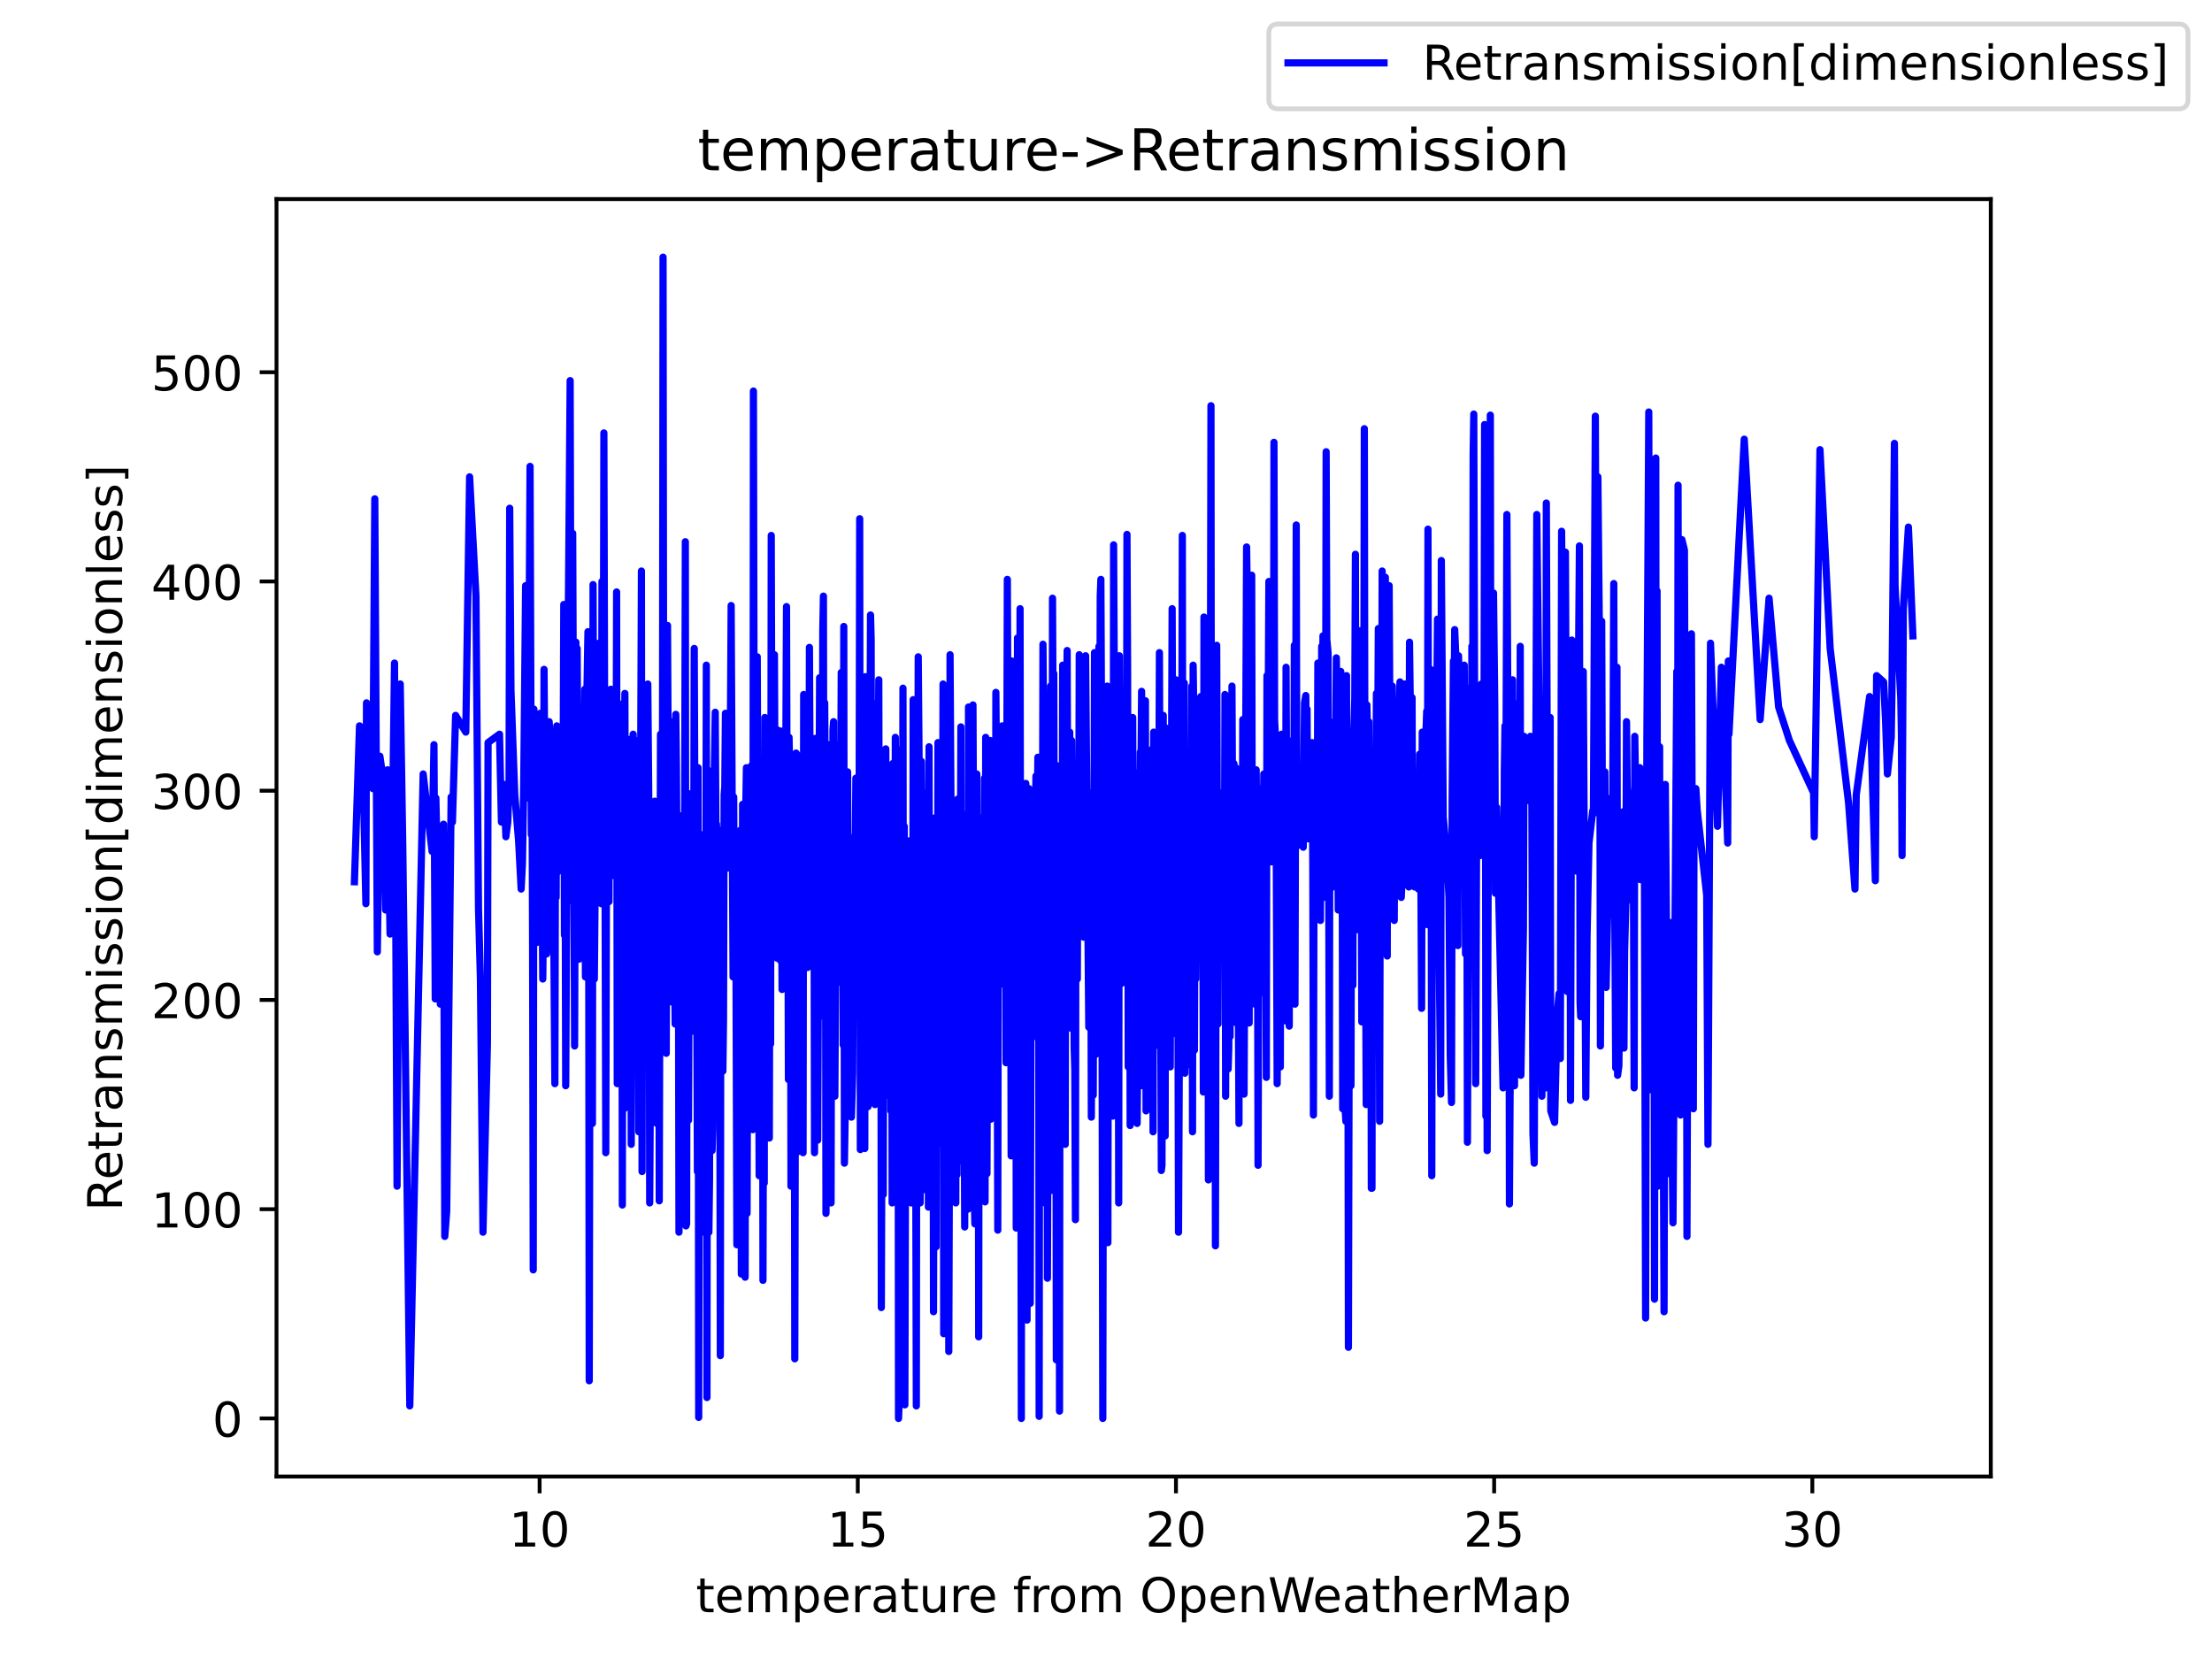 <?xml version="1.0" encoding="utf-8" standalone="no"?>
<!DOCTYPE svg PUBLIC "-//W3C//DTD SVG 1.1//EN"
  "http://www.w3.org/Graphics/SVG/1.1/DTD/svg11.dtd">
<!-- Created with matplotlib (https://matplotlib.org/) -->
<svg height="345.6pt" version="1.1" viewBox="0 0 460.8 345.6" width="460.8pt" xmlns="http://www.w3.org/2000/svg" xmlns:xlink="http://www.w3.org/1999/xlink">
 <defs>
  <style type="text/css">*{stroke-linecap:butt;stroke-linejoin:round;}</style>
 </defs>
 <g id="figure_1">
  <g id="patch_1">
   <path d="M 0 345.6 
L 460.8 345.6 
L 460.8 0 
L 0 0 
z
" style="fill:#ffffff;"/>
  </g>
  <g id="axes_1">
   <g id="patch_2">
    <path d="M 57.6 307.584 
L 414.72 307.584 
L 414.72 41.472 
L 57.6 41.472 
z
" style="fill:#ffffff;"/>
   </g>
   <g id="matplotlib.axis_1">
    <g id="xtick_1">
     <g id="line2d_1">
      <defs>
       <path d="M 0 0 
L 0 3.5 
" id="m1b253660ea" style="stroke:#000000;stroke-width:0.8;"/>
      </defs>
      <g>
       <use style="stroke:#000000;stroke-width:0.8;" x="112.409" xlink:href="#m1b253660ea" y="307.584"/>
      </g>
     </g>
     <g id="text_1">
      <!-- 10 -->
      <g transform="translate(106.047 322.182)scale(0.1 -0.1)">
       <defs>
        <path d="M 12.406 8.297 
L 28.516 8.297 
L 28.516 63.922 
L 10.984 60.406 
L 10.984 69.391 
L 28.422 72.906 
L 38.281 72.906 
L 38.281 8.297 
L 54.391 8.297 
L 54.391 0 
L 12.406 0 
z
" id="DejaVuSans-49"/>
        <path d="M 31.781 66.406 
Q 24.172 66.406 20.328 58.906 
Q 16.5 51.422 16.5 36.375 
Q 16.5 21.391 20.328 13.891 
Q 24.172 6.391 31.781 6.391 
Q 39.453 6.391 43.281 13.891 
Q 47.125 21.391 47.125 36.375 
Q 47.125 51.422 43.281 58.906 
Q 39.453 66.406 31.781 66.406 
z
M 31.781 74.219 
Q 44.047 74.219 50.516 64.516 
Q 56.984 54.828 56.984 36.375 
Q 56.984 17.969 50.516 8.266 
Q 44.047 -1.422 31.781 -1.422 
Q 19.531 -1.422 13.062 8.266 
Q 6.594 17.969 6.594 36.375 
Q 6.594 54.828 13.062 64.516 
Q 19.531 74.219 31.781 74.219 
z
" id="DejaVuSans-48"/>
       </defs>
       <use xlink:href="#DejaVuSans-49"/>
       <use x="63.623" xlink:href="#DejaVuSans-48"/>
      </g>
     </g>
    </g>
    <g id="xtick_2">
     <g id="line2d_2">
      <g>
       <use style="stroke:#000000;stroke-width:0.8;" x="178.693" xlink:href="#m1b253660ea" y="307.584"/>
      </g>
     </g>
     <g id="text_2">
      <!-- 15 -->
      <g transform="translate(172.33 322.182)scale(0.1 -0.1)">
       <defs>
        <path d="M 10.797 72.906 
L 49.516 72.906 
L 49.516 64.594 
L 19.828 64.594 
L 19.828 46.734 
Q 21.969 47.469 24.109 47.828 
Q 26.266 48.188 28.422 48.188 
Q 40.625 48.188 47.75 41.5 
Q 54.891 34.812 54.891 23.391 
Q 54.891 11.625 47.562 5.094 
Q 40.234 -1.422 26.906 -1.422 
Q 22.312 -1.422 17.547 -0.641 
Q 12.797 0.141 7.719 1.703 
L 7.719 11.625 
Q 12.109 9.234 16.797 8.062 
Q 21.484 6.891 26.703 6.891 
Q 35.156 6.891 40.078 11.328 
Q 45.016 15.766 45.016 23.391 
Q 45.016 31 40.078 35.438 
Q 35.156 39.891 26.703 39.891 
Q 22.75 39.891 18.812 39.016 
Q 14.891 38.141 10.797 36.281 
z
" id="DejaVuSans-53"/>
       </defs>
       <use xlink:href="#DejaVuSans-49"/>
       <use x="63.623" xlink:href="#DejaVuSans-53"/>
      </g>
     </g>
    </g>
    <g id="xtick_3">
     <g id="line2d_3">
      <g>
       <use style="stroke:#000000;stroke-width:0.8;" x="244.976" xlink:href="#m1b253660ea" y="307.584"/>
      </g>
     </g>
     <g id="text_3">
      <!-- 20 -->
      <g transform="translate(238.613 322.182)scale(0.1 -0.1)">
       <defs>
        <path d="M 19.188 8.297 
L 53.609 8.297 
L 53.609 0 
L 7.328 0 
L 7.328 8.297 
Q 12.938 14.109 22.625 23.891 
Q 32.328 33.688 34.812 36.531 
Q 39.547 41.844 41.422 45.531 
Q 43.312 49.219 43.312 52.781 
Q 43.312 58.594 39.234 62.25 
Q 35.156 65.922 28.609 65.922 
Q 23.969 65.922 18.812 64.312 
Q 13.672 62.703 7.812 59.422 
L 7.812 69.391 
Q 13.766 71.781 18.938 73 
Q 24.125 74.219 28.422 74.219 
Q 39.75 74.219 46.484 68.547 
Q 53.219 62.891 53.219 53.422 
Q 53.219 48.922 51.531 44.891 
Q 49.859 40.875 45.406 35.406 
Q 44.188 33.984 37.641 27.219 
Q 31.109 20.453 19.188 8.297 
z
" id="DejaVuSans-50"/>
       </defs>
       <use xlink:href="#DejaVuSans-50"/>
       <use x="63.623" xlink:href="#DejaVuSans-48"/>
      </g>
     </g>
    </g>
    <g id="xtick_4">
     <g id="line2d_4">
      <g>
       <use style="stroke:#000000;stroke-width:0.8;" x="311.259" xlink:href="#m1b253660ea" y="307.584"/>
      </g>
     </g>
     <g id="text_4">
      <!-- 25 -->
      <g transform="translate(304.896 322.182)scale(0.1 -0.1)">
       <use xlink:href="#DejaVuSans-50"/>
       <use x="63.623" xlink:href="#DejaVuSans-53"/>
      </g>
     </g>
    </g>
    <g id="xtick_5">
     <g id="line2d_5">
      <g>
       <use style="stroke:#000000;stroke-width:0.8;" x="377.542" xlink:href="#m1b253660ea" y="307.584"/>
      </g>
     </g>
     <g id="text_5">
      <!-- 30 -->
      <g transform="translate(371.179 322.182)scale(0.1 -0.1)">
       <defs>
        <path d="M 40.578 39.312 
Q 47.656 37.797 51.625 33 
Q 55.609 28.219 55.609 21.188 
Q 55.609 10.406 48.188 4.484 
Q 40.766 -1.422 27.094 -1.422 
Q 22.516 -1.422 17.656 -0.516 
Q 12.797 0.391 7.625 2.203 
L 7.625 11.719 
Q 11.719 9.328 16.594 8.109 
Q 21.484 6.891 26.812 6.891 
Q 36.078 6.891 40.938 10.547 
Q 45.797 14.203 45.797 21.188 
Q 45.797 27.641 41.281 31.266 
Q 36.766 34.906 28.719 34.906 
L 20.219 34.906 
L 20.219 43.016 
L 29.109 43.016 
Q 36.375 43.016 40.234 45.922 
Q 44.094 48.828 44.094 54.297 
Q 44.094 59.906 40.109 62.906 
Q 36.141 65.922 28.719 65.922 
Q 24.656 65.922 20.016 65.031 
Q 15.375 64.156 9.812 62.312 
L 9.812 71.094 
Q 15.438 72.656 20.344 73.438 
Q 25.25 74.219 29.594 74.219 
Q 40.828 74.219 47.359 69.109 
Q 53.906 64.016 53.906 55.328 
Q 53.906 49.266 50.438 45.094 
Q 46.969 40.922 40.578 39.312 
z
" id="DejaVuSans-51"/>
       </defs>
       <use xlink:href="#DejaVuSans-51"/>
       <use x="63.623" xlink:href="#DejaVuSans-48"/>
      </g>
     </g>
    </g>
    <g id="text_6">
     <!-- temperature from OpenWeatherMap -->
     <g transform="translate(144.964 335.861)scale(0.1 -0.1)">
      <defs>
       <path d="M 18.312 70.219 
L 18.312 54.688 
L 36.812 54.688 
L 36.812 47.703 
L 18.312 47.703 
L 18.312 18.016 
Q 18.312 11.328 20.141 9.422 
Q 21.969 7.516 27.594 7.516 
L 36.812 7.516 
L 36.812 0 
L 27.594 0 
Q 17.188 0 13.234 3.875 
Q 9.281 7.766 9.281 18.016 
L 9.281 47.703 
L 2.688 47.703 
L 2.688 54.688 
L 9.281 54.688 
L 9.281 70.219 
z
" id="DejaVuSans-116"/>
       <path d="M 56.203 29.594 
L 56.203 25.203 
L 14.891 25.203 
Q 15.484 15.922 20.484 11.062 
Q 25.484 6.203 34.422 6.203 
Q 39.594 6.203 44.453 7.469 
Q 49.312 8.734 54.109 11.281 
L 54.109 2.781 
Q 49.266 0.734 44.188 -0.344 
Q 39.109 -1.422 33.891 -1.422 
Q 20.797 -1.422 13.156 6.188 
Q 5.516 13.812 5.516 26.812 
Q 5.516 40.234 12.766 48.109 
Q 20.016 56 32.328 56 
Q 43.359 56 49.781 48.891 
Q 56.203 41.797 56.203 29.594 
z
M 47.219 32.234 
Q 47.125 39.594 43.094 43.984 
Q 39.062 48.391 32.422 48.391 
Q 24.906 48.391 20.391 44.141 
Q 15.875 39.891 15.188 32.172 
z
" id="DejaVuSans-101"/>
       <path d="M 52 44.188 
Q 55.375 50.25 60.062 53.125 
Q 64.75 56 71.094 56 
Q 79.641 56 84.281 50.016 
Q 88.922 44.047 88.922 33.016 
L 88.922 0 
L 79.891 0 
L 79.891 32.719 
Q 79.891 40.578 77.094 44.375 
Q 74.312 48.188 68.609 48.188 
Q 61.625 48.188 57.562 43.547 
Q 53.516 38.922 53.516 30.906 
L 53.516 0 
L 44.484 0 
L 44.484 32.719 
Q 44.484 40.625 41.703 44.406 
Q 38.922 48.188 33.109 48.188 
Q 26.219 48.188 22.156 43.531 
Q 18.109 38.875 18.109 30.906 
L 18.109 0 
L 9.078 0 
L 9.078 54.688 
L 18.109 54.688 
L 18.109 46.188 
Q 21.188 51.219 25.484 53.609 
Q 29.781 56 35.688 56 
Q 41.656 56 45.828 52.969 
Q 50 49.953 52 44.188 
z
" id="DejaVuSans-109"/>
       <path d="M 18.109 8.203 
L 18.109 -20.797 
L 9.078 -20.797 
L 9.078 54.688 
L 18.109 54.688 
L 18.109 46.391 
Q 20.953 51.266 25.266 53.625 
Q 29.594 56 35.594 56 
Q 45.562 56 51.781 48.094 
Q 58.016 40.188 58.016 27.297 
Q 58.016 14.406 51.781 6.484 
Q 45.562 -1.422 35.594 -1.422 
Q 29.594 -1.422 25.266 0.953 
Q 20.953 3.328 18.109 8.203 
z
M 48.688 27.297 
Q 48.688 37.203 44.609 42.844 
Q 40.531 48.484 33.406 48.484 
Q 26.266 48.484 22.188 42.844 
Q 18.109 37.203 18.109 27.297 
Q 18.109 17.391 22.188 11.75 
Q 26.266 6.109 33.406 6.109 
Q 40.531 6.109 44.609 11.75 
Q 48.688 17.391 48.688 27.297 
z
" id="DejaVuSans-112"/>
       <path d="M 41.109 46.297 
Q 39.594 47.172 37.812 47.578 
Q 36.031 48 33.891 48 
Q 26.266 48 22.188 43.047 
Q 18.109 38.094 18.109 28.812 
L 18.109 0 
L 9.078 0 
L 9.078 54.688 
L 18.109 54.688 
L 18.109 46.188 
Q 20.953 51.172 25.484 53.578 
Q 30.031 56 36.531 56 
Q 37.453 56 38.578 55.875 
Q 39.703 55.766 41.062 55.516 
z
" id="DejaVuSans-114"/>
       <path d="M 34.281 27.484 
Q 23.391 27.484 19.188 25 
Q 14.984 22.516 14.984 16.5 
Q 14.984 11.719 18.141 8.906 
Q 21.297 6.109 26.703 6.109 
Q 34.188 6.109 38.703 11.406 
Q 43.219 16.703 43.219 25.484 
L 43.219 27.484 
z
M 52.203 31.203 
L 52.203 0 
L 43.219 0 
L 43.219 8.297 
Q 40.141 3.328 35.547 0.953 
Q 30.953 -1.422 24.312 -1.422 
Q 15.922 -1.422 10.953 3.297 
Q 6 8.016 6 15.922 
Q 6 25.141 12.172 29.828 
Q 18.359 34.516 30.609 34.516 
L 43.219 34.516 
L 43.219 35.406 
Q 43.219 41.609 39.141 45 
Q 35.062 48.391 27.688 48.391 
Q 23 48.391 18.547 47.266 
Q 14.109 46.141 10.016 43.891 
L 10.016 52.203 
Q 14.938 54.109 19.578 55.047 
Q 24.219 56 28.609 56 
Q 40.484 56 46.344 49.844 
Q 52.203 43.703 52.203 31.203 
z
" id="DejaVuSans-97"/>
       <path d="M 8.5 21.578 
L 8.5 54.688 
L 17.484 54.688 
L 17.484 21.922 
Q 17.484 14.156 20.5 10.266 
Q 23.531 6.391 29.594 6.391 
Q 36.859 6.391 41.078 11.031 
Q 45.312 15.672 45.312 23.688 
L 45.312 54.688 
L 54.297 54.688 
L 54.297 0 
L 45.312 0 
L 45.312 8.406 
Q 42.047 3.422 37.719 1 
Q 33.406 -1.422 27.688 -1.422 
Q 18.266 -1.422 13.375 4.438 
Q 8.5 10.297 8.5 21.578 
z
M 31.109 56 
z
" id="DejaVuSans-117"/>
       <path id="DejaVuSans-32"/>
       <path d="M 37.109 75.984 
L 37.109 68.5 
L 28.516 68.5 
Q 23.688 68.5 21.797 66.547 
Q 19.922 64.594 19.922 59.516 
L 19.922 54.688 
L 34.719 54.688 
L 34.719 47.703 
L 19.922 47.703 
L 19.922 0 
L 10.891 0 
L 10.891 47.703 
L 2.297 47.703 
L 2.297 54.688 
L 10.891 54.688 
L 10.891 58.5 
Q 10.891 67.625 15.141 71.797 
Q 19.391 75.984 28.609 75.984 
z
" id="DejaVuSans-102"/>
       <path d="M 30.609 48.391 
Q 23.391 48.391 19.188 42.75 
Q 14.984 37.109 14.984 27.297 
Q 14.984 17.484 19.156 11.844 
Q 23.344 6.203 30.609 6.203 
Q 37.797 6.203 41.984 11.859 
Q 46.188 17.531 46.188 27.297 
Q 46.188 37.016 41.984 42.703 
Q 37.797 48.391 30.609 48.391 
z
M 30.609 56 
Q 42.328 56 49.016 48.375 
Q 55.719 40.766 55.719 27.297 
Q 55.719 13.875 49.016 6.219 
Q 42.328 -1.422 30.609 -1.422 
Q 18.844 -1.422 12.172 6.219 
Q 5.516 13.875 5.516 27.297 
Q 5.516 40.766 12.172 48.375 
Q 18.844 56 30.609 56 
z
" id="DejaVuSans-111"/>
       <path d="M 39.406 66.219 
Q 28.656 66.219 22.328 58.203 
Q 16.016 50.203 16.016 36.375 
Q 16.016 22.609 22.328 14.594 
Q 28.656 6.594 39.406 6.594 
Q 50.141 6.594 56.422 14.594 
Q 62.703 22.609 62.703 36.375 
Q 62.703 50.203 56.422 58.203 
Q 50.141 66.219 39.406 66.219 
z
M 39.406 74.219 
Q 54.734 74.219 63.906 63.938 
Q 73.094 53.656 73.094 36.375 
Q 73.094 19.141 63.906 8.859 
Q 54.734 -1.422 39.406 -1.422 
Q 24.031 -1.422 14.812 8.828 
Q 5.609 19.094 5.609 36.375 
Q 5.609 53.656 14.812 63.938 
Q 24.031 74.219 39.406 74.219 
z
" id="DejaVuSans-79"/>
       <path d="M 54.891 33.016 
L 54.891 0 
L 45.906 0 
L 45.906 32.719 
Q 45.906 40.484 42.875 44.328 
Q 39.844 48.188 33.797 48.188 
Q 26.516 48.188 22.312 43.547 
Q 18.109 38.922 18.109 30.906 
L 18.109 0 
L 9.078 0 
L 9.078 54.688 
L 18.109 54.688 
L 18.109 46.188 
Q 21.344 51.125 25.703 53.562 
Q 30.078 56 35.797 56 
Q 45.219 56 50.047 50.172 
Q 54.891 44.344 54.891 33.016 
z
" id="DejaVuSans-110"/>
       <path d="M 3.328 72.906 
L 13.281 72.906 
L 28.609 11.281 
L 43.891 72.906 
L 54.984 72.906 
L 70.312 11.281 
L 85.594 72.906 
L 95.609 72.906 
L 77.297 0 
L 64.891 0 
L 49.516 63.281 
L 33.984 0 
L 21.578 0 
z
" id="DejaVuSans-87"/>
       <path d="M 54.891 33.016 
L 54.891 0 
L 45.906 0 
L 45.906 32.719 
Q 45.906 40.484 42.875 44.328 
Q 39.844 48.188 33.797 48.188 
Q 26.516 48.188 22.312 43.547 
Q 18.109 38.922 18.109 30.906 
L 18.109 0 
L 9.078 0 
L 9.078 75.984 
L 18.109 75.984 
L 18.109 46.188 
Q 21.344 51.125 25.703 53.562 
Q 30.078 56 35.797 56 
Q 45.219 56 50.047 50.172 
Q 54.891 44.344 54.891 33.016 
z
" id="DejaVuSans-104"/>
       <path d="M 9.812 72.906 
L 24.516 72.906 
L 43.109 23.297 
L 61.812 72.906 
L 76.516 72.906 
L 76.516 0 
L 66.891 0 
L 66.891 64.016 
L 48.094 14.016 
L 38.188 14.016 
L 19.391 64.016 
L 19.391 0 
L 9.812 0 
z
" id="DejaVuSans-77"/>
      </defs>
      <use xlink:href="#DejaVuSans-116"/>
      <use x="39.209" xlink:href="#DejaVuSans-101"/>
      <use x="100.732" xlink:href="#DejaVuSans-109"/>
      <use x="198.145" xlink:href="#DejaVuSans-112"/>
      <use x="261.621" xlink:href="#DejaVuSans-101"/>
      <use x="323.145" xlink:href="#DejaVuSans-114"/>
      <use x="364.258" xlink:href="#DejaVuSans-97"/>
      <use x="425.537" xlink:href="#DejaVuSans-116"/>
      <use x="464.746" xlink:href="#DejaVuSans-117"/>
      <use x="528.125" xlink:href="#DejaVuSans-114"/>
      <use x="566.988" xlink:href="#DejaVuSans-101"/>
      <use x="628.512" xlink:href="#DejaVuSans-32"/>
      <use x="660.299" xlink:href="#DejaVuSans-102"/>
      <use x="695.504" xlink:href="#DejaVuSans-114"/>
      <use x="734.367" xlink:href="#DejaVuSans-111"/>
      <use x="795.549" xlink:href="#DejaVuSans-109"/>
      <use x="892.961" xlink:href="#DejaVuSans-32"/>
      <use x="924.748" xlink:href="#DejaVuSans-79"/>
      <use x="1003.459" xlink:href="#DejaVuSans-112"/>
      <use x="1066.936" xlink:href="#DejaVuSans-101"/>
      <use x="1128.459" xlink:href="#DejaVuSans-110"/>
      <use x="1191.838" xlink:href="#DejaVuSans-87"/>
      <use x="1284.84" xlink:href="#DejaVuSans-101"/>
      <use x="1346.363" xlink:href="#DejaVuSans-97"/>
      <use x="1407.643" xlink:href="#DejaVuSans-116"/>
      <use x="1446.852" xlink:href="#DejaVuSans-104"/>
      <use x="1510.23" xlink:href="#DejaVuSans-101"/>
      <use x="1571.754" xlink:href="#DejaVuSans-114"/>
      <use x="1612.867" xlink:href="#DejaVuSans-77"/>
      <use x="1699.146" xlink:href="#DejaVuSans-97"/>
      <use x="1760.426" xlink:href="#DejaVuSans-112"/>
     </g>
    </g>
   </g>
   <g id="matplotlib.axis_2">
    <g id="ytick_1">
     <g id="line2d_6">
      <defs>
       <path d="M 0 0 
L -3.5 0 
" id="m5be5919ad8" style="stroke:#000000;stroke-width:0.8;"/>
      </defs>
      <g>
       <use style="stroke:#000000;stroke-width:0.8;" x="57.6" xlink:href="#m5be5919ad8" y="295.488"/>
      </g>
     </g>
     <g id="text_7">
      <!-- 0 -->
      <g transform="translate(44.237 299.287)scale(0.1 -0.1)">
       <use xlink:href="#DejaVuSans-48"/>
      </g>
     </g>
    </g>
    <g id="ytick_2">
     <g id="line2d_7">
      <g>
       <use style="stroke:#000000;stroke-width:0.8;" x="57.6" xlink:href="#m5be5919ad8" y="251.899"/>
      </g>
     </g>
     <g id="text_8">
      <!-- 100 -->
      <g transform="translate(31.512 255.698)scale(0.1 -0.1)">
       <use xlink:href="#DejaVuSans-49"/>
       <use x="63.623" xlink:href="#DejaVuSans-48"/>
       <use x="127.246" xlink:href="#DejaVuSans-48"/>
      </g>
     </g>
    </g>
    <g id="ytick_3">
     <g id="line2d_8">
      <g>
       <use style="stroke:#000000;stroke-width:0.8;" x="57.6" xlink:href="#m5be5919ad8" y="208.31"/>
      </g>
     </g>
     <g id="text_9">
      <!-- 200 -->
      <g transform="translate(31.512 212.109)scale(0.1 -0.1)">
       <use xlink:href="#DejaVuSans-50"/>
       <use x="63.623" xlink:href="#DejaVuSans-48"/>
       <use x="127.246" xlink:href="#DejaVuSans-48"/>
      </g>
     </g>
    </g>
    <g id="ytick_4">
     <g id="line2d_9">
      <g>
       <use style="stroke:#000000;stroke-width:0.8;" x="57.6" xlink:href="#m5be5919ad8" y="164.72"/>
      </g>
     </g>
     <g id="text_10">
      <!-- 300 -->
      <g transform="translate(31.512 168.52)scale(0.1 -0.1)">
       <use xlink:href="#DejaVuSans-51"/>
       <use x="63.623" xlink:href="#DejaVuSans-48"/>
       <use x="127.246" xlink:href="#DejaVuSans-48"/>
      </g>
     </g>
    </g>
    <g id="ytick_5">
     <g id="line2d_10">
      <g>
       <use style="stroke:#000000;stroke-width:0.8;" x="57.6" xlink:href="#m5be5919ad8" y="121.131"/>
      </g>
     </g>
     <g id="text_11">
      <!-- 400 -->
      <g transform="translate(31.512 124.93)scale(0.1 -0.1)">
       <defs>
        <path d="M 37.797 64.312 
L 12.891 25.391 
L 37.797 25.391 
z
M 35.203 72.906 
L 47.609 72.906 
L 47.609 25.391 
L 58.016 25.391 
L 58.016 17.188 
L 47.609 17.188 
L 47.609 0 
L 37.797 0 
L 37.797 17.188 
L 4.891 17.188 
L 4.891 26.703 
z
" id="DejaVuSans-52"/>
       </defs>
       <use xlink:href="#DejaVuSans-52"/>
       <use x="63.623" xlink:href="#DejaVuSans-48"/>
       <use x="127.246" xlink:href="#DejaVuSans-48"/>
      </g>
     </g>
    </g>
    <g id="ytick_6">
     <g id="line2d_11">
      <g>
       <use style="stroke:#000000;stroke-width:0.8;" x="57.6" xlink:href="#m5be5919ad8" y="77.542"/>
      </g>
     </g>
     <g id="text_12">
      <!-- 500 -->
      <g transform="translate(31.512 81.341)scale(0.1 -0.1)">
       <use xlink:href="#DejaVuSans-53"/>
       <use x="63.623" xlink:href="#DejaVuSans-48"/>
       <use x="127.246" xlink:href="#DejaVuSans-48"/>
      </g>
     </g>
    </g>
    <g id="text_13">
     <!-- Retransmission[dimensionless] -->
     <g transform="translate(25.433 252.27)rotate(-90)scale(0.1 -0.1)">
      <defs>
       <path d="M 44.391 34.188 
Q 47.562 33.109 50.562 29.594 
Q 53.562 26.078 56.594 19.922 
L 66.609 0 
L 56 0 
L 46.688 18.703 
Q 43.062 26.031 39.672 28.422 
Q 36.281 30.812 30.422 30.812 
L 19.672 30.812 
L 19.672 0 
L 9.812 0 
L 9.812 72.906 
L 32.078 72.906 
Q 44.578 72.906 50.734 67.672 
Q 56.891 62.453 56.891 51.906 
Q 56.891 45.016 53.688 40.469 
Q 50.484 35.938 44.391 34.188 
z
M 19.672 64.797 
L 19.672 38.922 
L 32.078 38.922 
Q 39.203 38.922 42.844 42.219 
Q 46.484 45.516 46.484 51.906 
Q 46.484 58.297 42.844 61.547 
Q 39.203 64.797 32.078 64.797 
z
" id="DejaVuSans-82"/>
       <path d="M 44.281 53.078 
L 44.281 44.578 
Q 40.484 46.531 36.375 47.5 
Q 32.281 48.484 27.875 48.484 
Q 21.188 48.484 17.844 46.438 
Q 14.5 44.391 14.5 40.281 
Q 14.5 37.156 16.891 35.375 
Q 19.281 33.594 26.516 31.984 
L 29.594 31.297 
Q 39.156 29.25 43.188 25.516 
Q 47.219 21.781 47.219 15.094 
Q 47.219 7.469 41.188 3.016 
Q 35.156 -1.422 24.609 -1.422 
Q 20.219 -1.422 15.453 -0.562 
Q 10.688 0.297 5.422 2 
L 5.422 11.281 
Q 10.406 8.688 15.234 7.391 
Q 20.062 6.109 24.812 6.109 
Q 31.156 6.109 34.562 8.281 
Q 37.984 10.453 37.984 14.406 
Q 37.984 18.062 35.516 20.016 
Q 33.062 21.969 24.703 23.781 
L 21.578 24.516 
Q 13.234 26.266 9.516 29.906 
Q 5.812 33.547 5.812 39.891 
Q 5.812 47.609 11.281 51.797 
Q 16.75 56 26.812 56 
Q 31.781 56 36.172 55.266 
Q 40.578 54.547 44.281 53.078 
z
" id="DejaVuSans-115"/>
       <path d="M 9.422 54.688 
L 18.406 54.688 
L 18.406 0 
L 9.422 0 
z
M 9.422 75.984 
L 18.406 75.984 
L 18.406 64.594 
L 9.422 64.594 
z
" id="DejaVuSans-105"/>
       <path d="M 8.594 75.984 
L 29.297 75.984 
L 29.297 69 
L 17.578 69 
L 17.578 -6.203 
L 29.297 -6.203 
L 29.297 -13.188 
L 8.594 -13.188 
z
" id="DejaVuSans-91"/>
       <path d="M 45.406 46.391 
L 45.406 75.984 
L 54.391 75.984 
L 54.391 0 
L 45.406 0 
L 45.406 8.203 
Q 42.578 3.328 38.25 0.953 
Q 33.938 -1.422 27.875 -1.422 
Q 17.969 -1.422 11.734 6.484 
Q 5.516 14.406 5.516 27.297 
Q 5.516 40.188 11.734 48.094 
Q 17.969 56 27.875 56 
Q 33.938 56 38.25 53.625 
Q 42.578 51.266 45.406 46.391 
z
M 14.797 27.297 
Q 14.797 17.391 18.875 11.75 
Q 22.953 6.109 30.078 6.109 
Q 37.203 6.109 41.297 11.75 
Q 45.406 17.391 45.406 27.297 
Q 45.406 37.203 41.297 42.844 
Q 37.203 48.484 30.078 48.484 
Q 22.953 48.484 18.875 42.844 
Q 14.797 37.203 14.797 27.297 
z
" id="DejaVuSans-100"/>
       <path d="M 9.422 75.984 
L 18.406 75.984 
L 18.406 0 
L 9.422 0 
z
" id="DejaVuSans-108"/>
       <path d="M 30.422 75.984 
L 30.422 -13.188 
L 9.719 -13.188 
L 9.719 -6.203 
L 21.391 -6.203 
L 21.391 69 
L 9.719 69 
L 9.719 75.984 
z
" id="DejaVuSans-93"/>
      </defs>
      <use xlink:href="#DejaVuSans-82"/>
      <use x="64.982" xlink:href="#DejaVuSans-101"/>
      <use x="126.506" xlink:href="#DejaVuSans-116"/>
      <use x="165.715" xlink:href="#DejaVuSans-114"/>
      <use x="206.828" xlink:href="#DejaVuSans-97"/>
      <use x="268.107" xlink:href="#DejaVuSans-110"/>
      <use x="331.486" xlink:href="#DejaVuSans-115"/>
      <use x="383.586" xlink:href="#DejaVuSans-109"/>
      <use x="480.998" xlink:href="#DejaVuSans-105"/>
      <use x="508.781" xlink:href="#DejaVuSans-115"/>
      <use x="560.881" xlink:href="#DejaVuSans-115"/>
      <use x="612.98" xlink:href="#DejaVuSans-105"/>
      <use x="640.764" xlink:href="#DejaVuSans-111"/>
      <use x="701.945" xlink:href="#DejaVuSans-110"/>
      <use x="765.324" xlink:href="#DejaVuSans-91"/>
      <use x="804.338" xlink:href="#DejaVuSans-100"/>
      <use x="867.814" xlink:href="#DejaVuSans-105"/>
      <use x="895.598" xlink:href="#DejaVuSans-109"/>
      <use x="993.01" xlink:href="#DejaVuSans-101"/>
      <use x="1054.533" xlink:href="#DejaVuSans-110"/>
      <use x="1117.912" xlink:href="#DejaVuSans-115"/>
      <use x="1170.012" xlink:href="#DejaVuSans-105"/>
      <use x="1197.795" xlink:href="#DejaVuSans-111"/>
      <use x="1258.977" xlink:href="#DejaVuSans-110"/>
      <use x="1322.355" xlink:href="#DejaVuSans-108"/>
      <use x="1350.139" xlink:href="#DejaVuSans-101"/>
      <use x="1411.662" xlink:href="#DejaVuSans-115"/>
      <use x="1463.762" xlink:href="#DejaVuSans-115"/>
      <use x="1515.861" xlink:href="#DejaVuSans-93"/>
     </g>
    </g>
   </g>
   <g id="line2d_12">
    <path clip-path="url(#p869cef9407)" d="M 73.833 183.682 
L 74.893 151.208 
L 75.424 151.644 
L 76.219 188.259 
L 76.351 146.413 
L 77.677 164.285 
L 78.075 103.914 
L 78.605 198.284 
L 79.135 157.528 
L 79.931 162.977 
L 80.328 189.566 
L 80.726 160.362 
L 80.859 171.695 
L 81.256 194.579 
L 81.787 169.515 
L 82.184 138.131 
L 82.715 247.104 
L 83.377 142.49 
L 83.908 176.49 
L 85.366 292.873 
L 88.15 161.233 
L 90.006 177.361 
L 90.403 155.131 
L 90.669 208.092 
L 90.801 166.246 
L 91.729 209.181 
L 91.994 204.387 
L 92.392 171.695 
L 92.657 257.565 
L 93.055 252.335 
L 93.983 166.028 
L 94.248 171.259 
L 94.911 149.028 
L 97.032 152.515 
L 97.827 99.337 
L 99.153 124.182 
L 99.683 189.348 
L 100.081 203.951 
L 100.611 256.694 
L 101.539 217.463 
L 101.672 154.695 
L 104.058 152.951 
L 104.456 171.259 
L 104.986 163.413 
L 105.383 174.31 
L 105.781 171.259 
L 106.046 162.977 
L 106.179 105.875 
L 106.444 143.798 
L 107.239 165.592 
L 108.035 175.182 
L 108.565 185.207 
L 108.83 179.977 
L 109.095 163.849 
L 109.493 122.003 
L 110.023 166.246 
L 110.421 97.157 
L 110.686 173.874 
L 110.819 160.144 
L 110.951 196.541 
L 111.084 264.54 
L 111.216 147.721 
L 111.349 150.772 
L 111.482 164.72 
L 111.747 162.977 
L 111.879 196.323 
L 112.144 166.682 
L 112.542 148.592 
L 112.807 169.951 
L 113.072 203.951 
L 113.205 190.656 
L 113.337 139.439 
L 113.603 176.054 
L 113.868 198.72 
L 114.133 180.413 
L 114.265 195.669 
L 114.398 150.336 
L 114.928 159.054 
L 115.326 190.438 
L 115.591 225.745 
L 115.724 169.951 
L 115.856 186.951 
L 115.989 151.208 
L 116.121 181.72 
L 116.254 156.438 
L 116.386 173.874 
L 116.519 156.438 
L 116.652 169.515 
L 116.917 168.208 
L 117.314 160.362 
L 117.447 125.926 
L 117.58 194.797 
L 117.712 170.823 
L 117.845 226.181 
L 118.11 176.925 
L 118.242 187.823 
L 118.375 130.285 
L 118.773 79.286 
L 119.038 181.72 
L 119.303 111.106 
L 119.701 217.899 
L 119.966 133.772 
L 120.098 164.72 
L 120.231 135.08 
L 120.496 188.694 
L 120.629 199.81 
L 121.159 178.887 
L 121.424 163.631 
L 121.557 177.143 
L 121.822 143.58 
L 121.954 203.515 
L 122.087 154.695 
L 122.485 131.593 
L 122.617 173.002 
L 122.75 287.642 
L 123.015 139.221 
L 123.147 149.464 
L 123.28 168.643 
L 123.412 234.027 
L 123.545 121.785 
L 123.81 203.951 
L 124.208 159.926 
L 124.34 182.374 
L 124.606 158.618 
L 124.738 133.99 
L 124.871 172.131 
L 125.003 164.72 
L 125.268 188.259 
L 125.401 121.131 
L 125.666 157.31 
L 125.799 90.183 
L 126.196 240.13 
L 126.329 186.297 
L 126.461 180.63 
L 126.594 158.182 
L 126.859 187.823 
L 126.992 145.541 
L 127.124 168.643 
L 127.257 143.58 
L 127.522 172.784 
L 127.655 182.374 
L 127.92 146.849 
L 128.185 160.144 
L 128.317 177.797 
L 128.45 123.311 
L 128.583 225.745 
L 128.715 171.695 
L 128.848 167.99 
L 128.98 180.848 
L 129.113 147.721 
L 129.378 169.079 
L 129.511 148.157 
L 129.643 251.027 
L 129.776 156.656 
L 129.908 146.413 
L 130.041 230.976 
L 130.173 144.451 
L 130.306 184.554 
L 130.571 156.438 
L 130.704 161.451 
L 130.836 161.233 
L 130.969 154.041 
L 131.101 229.232 
L 131.366 164.285 
L 131.499 238.386 
L 131.897 152.951 
L 132.029 186.079 
L 132.162 163.631 
L 132.294 168.208 
L 132.427 179.105 
L 132.957 154.259 
L 133.09 235.771 
L 133.222 163.195 
L 133.355 172.784 
L 133.488 153.823 
L 133.62 118.952 
L 133.753 244.053 
L 133.885 170.823 
L 134.15 209.617 
L 134.415 149.028 
L 134.681 178.669 
L 134.813 168.208 
L 134.946 142.49 
L 135.211 173.874 
L 135.343 250.591 
L 135.476 227.271 
L 135.609 175.618 
L 135.741 174.31 
L 135.874 232.938 
L 136.006 178.233 
L 136.139 173.874 
L 136.271 206.13 
L 136.404 166.9 
L 136.537 169.733 
L 136.802 234.027 
L 136.934 180.413 
L 137.067 172.131 
L 137.199 173.002 
L 137.332 250.155 
L 137.597 152.951 
L 137.862 189.348 
L 137.995 173.002 
L 138.127 53.568 
L 138.26 162.541 
L 138.525 175.836 
L 138.658 184.771 
L 138.79 219.425 
L 139.055 130.285 
L 139.32 182.592 
L 139.453 182.592 
L 139.586 178.015 
L 139.718 179.105 
L 139.851 150.336 
L 139.983 208.746 
L 140.116 150.336 
L 140.248 159.49 
L 140.381 185.425 
L 140.646 213.322 
L 140.779 148.81 
L 140.911 159.272 
L 141.176 207.438 
L 141.309 183.9 
L 141.441 256.694 
L 141.707 169.951 
L 141.839 189.566 
L 141.972 243.617 
L 142.104 181.502 
L 142.237 186.297 
L 142.369 186.079 
L 142.502 185.643 
L 142.635 167.336 
L 142.767 112.849 
L 142.9 255.386 
L 143.032 254.95 
L 143.165 186.079 
L 143.297 183.464 
L 143.43 233.373 
L 143.695 165.374 
L 143.828 172.349 
L 143.96 169.951 
L 144.093 214.848 
L 144.358 170.387 
L 144.49 192.618 
L 144.623 135.08 
L 144.756 170.823 
L 145.021 175.618 
L 145.286 244.053 
L 145.418 159.926 
L 145.551 295.27 
L 145.684 234.027 
L 145.816 228.143 
L 145.949 238.386 
L 146.081 173.874 
L 146.214 256.694 
L 146.612 213.322 
L 146.744 178.887 
L 147.009 208.746 
L 147.142 138.567 
L 147.274 291.129 
L 147.407 160.362 
L 147.54 184.554 
L 147.672 256.694 
L 147.805 245.796 
L 147.937 169.951 
L 148.202 177.143 
L 148.335 239.694 
L 148.467 235.117 
L 148.733 165.156 
L 148.998 148.374 
L 149.13 171.695 
L 149.263 171.695 
L 149.395 190.874 
L 149.528 186.951 
L 149.661 212.233 
L 149.793 197.63 
L 149.926 202.643 
L 150.058 282.411 
L 150.191 173.002 
L 150.589 223.13 
L 150.721 212.451 
L 150.854 165.592 
L 150.986 163.849 
L 151.119 148.592 
L 151.251 178.669 
L 151.384 167.772 
L 151.517 180.848 
L 151.649 178.015 
L 151.782 154.913 
L 151.914 172.566 
L 152.047 169.733 
L 152.312 126.144 
L 152.71 203.515 
L 152.842 166.028 
L 152.975 194.579 
L 153.107 174.746 
L 153.24 174.746 
L 153.505 259.309 
L 153.638 173.438 
L 153.77 186.951 
L 153.903 178.233 
L 154.168 173.002 
L 154.3 188.694 
L 154.433 265.411 
L 154.698 167.554 
L 154.831 169.515 
L 155.228 266.065 
L 155.361 168.208 
L 155.493 159.926 
L 155.626 252.771 
L 155.891 163.849 
L 156.024 170.605 
L 156.289 231.63 
L 156.554 159.49 
L 156.819 235.335 
L 156.952 81.465 
L 157.217 214.412 
L 157.482 155.567 
L 157.615 225.527 
L 157.747 136.823 
L 158.145 244.925 
L 158.41 165.156 
L 158.543 230.54 
L 158.675 165.592 
L 158.808 176.054 
L 158.94 266.719 
L 159.073 216.374 
L 159.205 246.45 
L 159.338 149.464 
L 159.47 171.695 
L 159.603 160.579 
L 159.736 160.579 
L 159.868 167.554 
L 160.001 210.489 
L 160.133 165.81 
L 160.266 237.078 
L 160.398 177.361 
L 160.531 217.463 
L 160.664 111.542 
L 160.796 159.708 
L 160.929 161.887 
L 161.061 147.285 
L 161.194 168.643 
L 161.326 136.387 
L 161.592 198.066 
L 161.724 158.182 
L 161.857 199.592 
L 161.989 152.08 
L 162.122 169.079 
L 162.254 160.797 
L 162.387 169.951 
L 162.519 200.028 
L 162.652 152.298 
L 162.917 206.13 
L 163.05 196.323 
L 163.182 152.298 
L 163.315 188.259 
L 163.447 188.694 
L 163.58 182.156 
L 163.845 126.362 
L 163.978 173.002 
L 164.11 176.49 
L 164.243 224.874 
L 164.375 153.605 
L 164.508 160.362 
L 164.641 159.054 
L 164.773 247.104 
L 164.906 169.079 
L 165.038 199.374 
L 165.171 188.259 
L 165.303 187.387 
L 165.436 179.759 
L 165.569 283.065 
L 165.834 156.874 
L 165.966 157.092 
L 166.231 239.912 
L 166.364 165.81 
L 166.629 176.054 
L 166.762 176.054 
L 166.894 185.207 
L 167.159 162.977 
L 167.292 240.13 
L 167.424 144.669 
L 167.557 159.49 
L 167.822 162.105 
L 167.955 159.926 
L 168.087 153.823 
L 168.22 201.553 
L 168.352 184.336 
L 168.485 191.31 
L 168.618 134.862 
L 168.883 189.566 
L 169.148 158.182 
L 169.413 173.874 
L 169.546 165.374 
L 169.678 240.13 
L 169.811 153.823 
L 169.943 173.002 
L 170.208 160.362 
L 170.341 237.514 
L 170.739 141.182 
L 170.871 155.349 
L 171.136 159.708 
L 171.269 198.284 
L 171.401 131.157 
L 171.534 124.182 
L 171.667 211.797 
L 171.799 146.413 
L 171.932 167.99 
L 172.064 252.771 
L 172.197 241.002 
L 172.329 247.104 
L 172.462 215.72 
L 172.595 155.131 
L 172.727 166.464 
L 172.86 200.028 
L 172.992 160.144 
L 173.125 250.591 
L 173.257 188.912 
L 173.39 227.053 
L 173.522 152.08 
L 173.655 150.336 
L 173.788 226.181 
L 173.92 228.361 
L 174.185 176.272 
L 174.318 194.361 
L 174.583 155.131 
L 174.716 163.413 
L 174.848 157.092 
L 174.981 204.605 
L 175.246 140.093 
L 175.378 174.092 
L 175.511 169.515 
L 175.644 217.681 
L 175.776 130.503 
L 175.909 242.309 
L 176.306 216.592 
L 176.572 160.797 
L 176.704 202.207 
L 176.837 194.361 
L 176.969 201.771 
L 177.234 185.643 
L 177.367 232.72 
L 177.632 223.784 
L 177.897 174.31 
L 178.03 193.707 
L 178.295 162.105 
L 178.427 163.849 
L 178.56 193.053 
L 178.693 186.297 
L 178.825 210.053 
L 178.958 177.797 
L 179.09 108.054 
L 179.223 239.476 
L 179.355 163.849 
L 179.488 238.822 
L 179.621 229.668 
L 179.753 171.695 
L 179.886 174.746 
L 180.018 194.361 
L 180.151 239.258 
L 180.283 140.964 
L 180.416 221.822 
L 180.548 197.412 
L 180.681 200.028 
L 180.814 230.54 
L 181.079 174.31 
L 181.211 162.105 
L 181.344 128.106 
L 181.476 133.118 
L 181.609 214.412 
L 181.742 214.412 
L 181.874 163.413 
L 182.007 164.72 
L 182.139 146.631 
L 182.272 230.104 
L 182.537 192.182 
L 182.67 201.335 
L 182.802 185.207 
L 183.067 141.618 
L 183.2 203.515 
L 183.465 158.618 
L 183.598 272.386 
L 183.863 189.13 
L 183.995 248.848 
L 184.128 190.874 
L 184.26 225.309 
L 184.393 162.323 
L 184.525 156.003 
L 184.658 195.233 
L 184.791 165.156 
L 184.923 228.143 
L 185.056 184.554 
L 185.188 220.95 
L 185.453 166.9 
L 185.586 231.412 
L 185.719 175.618 
L 185.851 250.591 
L 185.984 159.054 
L 186.116 183.9 
L 186.249 233.591 
L 186.381 231.848 
L 186.514 153.605 
L 186.779 235.553 
L 186.912 222.476 
L 187.044 158.182 
L 187.177 295.488 
L 187.309 292.437 
L 187.442 156.656 
L 187.707 227.925 
L 187.84 156.003 
L 187.972 195.669 
L 188.105 143.362 
L 188.237 249.283 
L 188.37 172.131 
L 188.502 292.655 
L 188.768 189.784 
L 189.165 240.566 
L 189.298 175.182 
L 189.43 237.078 
L 189.828 250.591 
L 189.961 189.566 
L 190.093 246.668 
L 190.226 145.759 
L 190.491 192.4 
L 190.624 184.771 
L 190.889 292.873 
L 191.021 176.49 
L 191.154 182.592 
L 191.286 136.823 
L 191.551 169.515 
L 191.684 250.591 
L 191.817 231.412 
L 191.949 158.618 
L 192.082 173.22 
L 192.214 234.027 
L 192.347 214.848 
L 192.479 238.822 
L 192.612 241.002 
L 192.745 166.464 
L 193.01 247.976 
L 193.142 165.156 
L 193.275 185.861 
L 193.407 251.463 
L 193.54 155.567 
L 193.673 220.079 
L 193.805 186.515 
L 193.938 185.861 
L 194.203 231.194 
L 194.335 182.374 
L 194.468 273.258 
L 194.733 170.387 
L 194.866 195.669 
L 194.998 259.745 
L 195.131 173.438 
L 195.263 238.386 
L 195.396 154.695 
L 195.661 226.835 
L 195.794 226.617 
L 195.926 162.105 
L 196.059 173.002 
L 196.191 172.566 
L 196.324 185.643 
L 196.456 142.49 
L 196.589 277.834 
L 196.854 176.054 
L 196.987 173.656 
L 197.252 227.925 
L 197.384 165.156 
L 197.517 166.028 
L 197.65 281.539 
L 197.782 239.04 
L 197.915 136.387 
L 198.18 180.848 
L 198.312 181.502 
L 198.445 232.284 
L 198.577 180.413 
L 198.71 199.374 
L 198.843 170.823 
L 199.108 250.591 
L 199.24 186.079 
L 199.373 244.707 
L 199.505 166.464 
L 199.638 200.899 
L 199.771 196.105 
L 199.903 232.72 
L 200.168 151.426 
L 200.301 241.873 
L 200.433 169.515 
L 200.566 176.925 
L 200.699 229.886 
L 200.831 220.297 
L 200.964 255.604 
L 201.096 195.887 
L 201.229 195.669 
L 201.361 183.464 
L 201.627 251.899 
L 201.759 147.285 
L 201.892 236.425 
L 202.024 183.028 
L 202.157 242.745 
L 202.289 150.772 
L 202.554 180.413 
L 202.687 146.849 
L 202.82 177.361 
L 202.952 249.283 
L 203.085 254.95 
L 203.217 168.426 
L 203.35 167.336 
L 203.482 161.233 
L 203.615 241.873 
L 203.748 183.464 
L 203.88 278.488 
L 204.013 170.387 
L 204.145 235.335 
L 204.278 241.437 
L 204.41 172.131 
L 204.676 249.719 
L 205.073 162.105 
L 205.206 250.373 
L 205.338 153.605 
L 205.471 156.438 
L 205.603 244.489 
L 205.736 201.771 
L 205.869 232.284 
L 206.134 179.977 
L 206.266 154.259 
L 206.399 233.155 
L 206.531 171.695 
L 206.797 186.951 
L 206.929 186.079 
L 207.062 215.066 
L 207.194 167.336 
L 207.327 224.002 
L 207.459 144.234 
L 207.592 160.797 
L 207.857 256.258 
L 207.99 169.297 
L 208.122 170.169 
L 208.255 203.951 
L 208.387 163.413 
L 208.52 187.823 
L 208.785 151.208 
L 209.05 199.592 
L 209.183 187.169 
L 209.315 205.258 
L 209.448 171.259 
L 209.58 221.386 
L 209.846 120.695 
L 210.111 184.771 
L 210.243 181.938 
L 210.376 194.361 
L 210.508 176.707 
L 210.641 240.784 
L 210.774 137.695 
L 211.039 205.476 
L 211.304 172.566 
L 211.436 171.259 
L 211.569 151.644 
L 211.702 255.822 
L 211.834 254.078 
L 211.967 132.9 
L 212.099 220.95 
L 212.232 176.054 
L 212.364 215.066 
L 212.497 126.798 
L 212.762 295.488 
L 212.895 166.9 
L 213.027 169.297 
L 213.292 184.989 
L 213.425 182.374 
L 213.557 187.823 
L 213.69 163.195 
L 213.823 193.489 
L 213.955 275.001 
L 214.088 179.977 
L 214.22 252.771 
L 214.353 164.285 
L 214.618 271.514 
L 214.883 168.208 
L 215.016 174.964 
L 215.148 174.746 
L 215.413 215.938 
L 215.546 164.72 
L 215.679 170.169 
L 215.811 161.669 
L 215.944 173.874 
L 216.076 169.515 
L 216.209 157.746 
L 216.341 162.541 
L 216.474 295.052 
L 216.606 183.9 
L 216.739 179.977 
L 217.004 161.015 
L 217.137 191.31 
L 217.269 134.208 
L 217.534 166.028 
L 217.667 250.591 
L 217.8 166.682 
L 218.065 145.759 
L 218.197 266.283 
L 218.33 230.54 
L 218.462 239.258 
L 218.595 177.797 
L 218.728 173.002 
L 218.86 142.926 
L 218.993 168.643 
L 219.125 247.976 
L 219.258 124.618 
L 219.39 152.951 
L 219.523 140.31 
L 219.788 238.822 
L 219.921 179.323 
L 220.053 283.283 
L 220.186 159.49 
L 220.318 164.72 
L 220.451 220.297 
L 220.583 174.746 
L 220.716 293.962 
L 220.849 172.566 
L 220.981 202.861 
L 221.114 165.592 
L 221.246 200.464 
L 221.379 138.567 
L 221.644 183.682 
L 221.777 181.066 
L 221.909 238.386 
L 222.042 158.618 
L 222.307 135.516 
L 222.439 174.746 
L 222.572 180.848 
L 222.705 155.567 
L 222.837 152.515 
L 222.97 172.566 
L 223.102 214.194 
L 223.235 154.259 
L 223.367 171.259 
L 223.5 171.913 
L 223.632 163.849 
L 223.765 218.117 
L 223.898 222.912 
L 224.03 254.078 
L 224.163 161.015 
L 224.295 200.899 
L 224.428 203.951 
L 224.56 168.643 
L 224.693 191.746 
L 224.826 136.387 
L 224.958 146.631 
L 225.091 179.759 
L 225.223 166.9 
L 225.356 172.566 
L 225.621 158.618 
L 225.754 195.233 
L 225.886 178.669 
L 226.019 179.105 
L 226.151 136.605 
L 226.814 213.976 
L 226.947 165.156 
L 227.079 168.643 
L 227.212 183.246 
L 227.344 232.72 
L 227.609 183.246 
L 227.742 228.143 
L 228.007 135.952 
L 228.272 219.643 
L 228.537 181.938 
L 228.67 194.361 
L 228.935 134.644 
L 229.068 173.22 
L 229.2 124.182 
L 229.333 120.695 
L 229.465 149.464 
L 229.731 295.488 
L 229.996 149.028 
L 230.128 218.771 
L 230.393 196.105 
L 230.659 142.926 
L 230.791 258.873 
L 230.924 182.374 
L 231.056 181.284 
L 231.189 186.079 
L 231.321 163.849 
L 231.454 168.426 
L 231.719 148.157 
L 231.852 232.502 
L 231.984 113.503 
L 232.249 164.72 
L 232.514 231.848 
L 232.647 173.874 
L 232.78 179.977 
L 232.912 161.451 
L 233.045 250.591 
L 233.177 136.605 
L 233.442 183.9 
L 233.575 173.874 
L 233.708 204.822 
L 233.84 144.669 
L 233.973 153.387 
L 234.37 197.848 
L 234.503 189.566 
L 234.635 199.156 
L 234.768 111.324 
L 234.901 139.439 
L 235.033 222.258 
L 235.166 221.168 
L 235.298 159.926 
L 235.431 234.463 
L 235.563 163.413 
L 235.696 189.348 
L 235.961 149.464 
L 236.094 193.489 
L 236.226 168.643 
L 236.359 198.066 
L 236.624 161.015 
L 236.757 172.131 
L 236.889 234.027 
L 237.022 214.63 
L 237.154 166.464 
L 237.419 173.874 
L 237.552 156.656 
L 237.685 161.233 
L 237.817 144.016 
L 237.95 226.181 
L 238.082 156.438 
L 238.215 161.015 
L 238.347 207.438 
L 238.48 190.874 
L 238.612 145.977 
L 238.745 231.412 
L 239.01 213.54 
L 239.143 159.054 
L 239.408 173.874 
L 239.54 198.72 
L 239.673 172.131 
L 239.806 169.079 
L 240.071 156.003 
L 240.203 235.771 
L 240.336 152.515 
L 240.601 217.899 
L 240.734 185.425 
L 240.866 191.746 
L 240.999 185.643 
L 241.131 185.643 
L 241.264 159.708 
L 241.396 169.733 
L 241.529 135.952 
L 241.927 243.835 
L 242.059 242.745 
L 242.324 149.028 
L 242.457 208.746 
L 242.589 176.054 
L 242.722 236.643 
L 242.855 151.644 
L 242.987 175.836 
L 243.12 179.105 
L 243.252 179.323 
L 243.385 180.848 
L 243.517 159.054 
L 243.783 222.258 
L 244.18 126.798 
L 244.445 215.284 
L 244.578 186.951 
L 244.711 187.823 
L 244.843 206.13 
L 244.976 141.618 
L 245.108 181.72 
L 245.241 144.887 
L 245.506 256.694 
L 245.904 170.387 
L 246.036 223.566 
L 246.301 111.542 
L 246.434 211.797 
L 246.699 142.272 
L 246.832 223.566 
L 246.964 177.797 
L 247.097 175.182 
L 247.362 197.412 
L 247.627 166.028 
L 247.892 221.822 
L 248.025 159.49 
L 248.157 169.297 
L 248.29 142.926 
L 248.422 235.771 
L 248.555 138.567 
L 248.688 148.374 
L 248.82 218.771 
L 248.953 180.413 
L 249.085 203.951 
L 249.35 163.413 
L 249.615 191.746 
L 249.748 183.464 
L 249.881 158.182 
L 250.013 197.848 
L 250.146 145.105 
L 250.411 192.4 
L 250.543 171.695 
L 250.676 227.489 
L 250.809 128.541 
L 250.941 183.028 
L 251.206 163.413 
L 251.339 173.438 
L 251.471 172.784 
L 251.604 150.336 
L 251.737 245.796 
L 251.869 146.849 
L 252.002 227.053 
L 252.267 84.516 
L 252.399 224.656 
L 252.664 138.131 
L 252.797 159.926 
L 252.93 226.399 
L 253.062 173.002 
L 253.195 259.527 
L 253.46 134.426 
L 253.725 213.322 
L 253.858 174.746 
L 253.99 174.964 
L 254.123 196.758 
L 254.388 167.336 
L 254.52 165.156 
L 254.653 170.169 
L 254.918 191.746 
L 255.051 189.566 
L 255.183 144.669 
L 255.316 228.361 
L 255.448 186.079 
L 255.581 221.822 
L 255.714 167.336 
L 255.846 222.694 
L 255.979 218.335 
L 256.111 160.797 
L 256.244 215.938 
L 256.376 148.157 
L 256.509 173.438 
L 256.641 142.926 
L 256.774 170.169 
L 256.907 166.682 
L 257.039 159.054 
L 257.172 159.926 
L 257.304 189.13 
L 257.437 159.926 
L 257.569 213.104 
L 257.702 164.285 
L 257.835 181.066 
L 258.1 234.027 
L 258.232 166.246 
L 258.365 181.502 
L 258.497 164.72 
L 258.763 193.707 
L 258.895 149.9 
L 259.028 165.592 
L 259.16 227.925 
L 259.69 113.939 
L 259.823 123.311 
L 259.956 176.49 
L 260.088 148.592 
L 260.221 213.104 
L 260.353 160.144 
L 260.618 195.015 
L 260.751 119.824 
L 260.884 187.823 
L 261.016 169.515 
L 261.281 165.374 
L 261.414 209.181 
L 261.679 160.362 
L 261.944 182.156 
L 262.077 242.745 
L 262.209 201.771 
L 262.342 202.425 
L 262.474 178.669 
L 262.74 164.285 
L 262.872 171.913 
L 263.005 206.784 
L 263.27 161.233 
L 263.402 179.323 
L 263.535 181.284 
L 263.667 180.413 
L 263.8 224.438 
L 263.933 140.746 
L 264.065 173.656 
L 264.33 121.131 
L 264.595 166.682 
L 264.728 170.823 
L 264.861 179.541 
L 264.993 125.49 
L 265.258 177.579 
L 265.391 92.144 
L 265.523 149.9 
L 265.789 155.567 
L 266.054 225.745 
L 266.584 159.272 
L 266.717 222.258 
L 266.849 160.797 
L 266.982 152.951 
L 267.114 169.079 
L 267.247 156.874 
L 267.379 192.618 
L 267.644 160.797 
L 267.777 212.669 
L 267.91 139.003 
L 268.042 167.336 
L 268.175 157.092 
L 268.307 174.528 
L 268.44 176.925 
L 268.572 213.758 
L 268.705 159.926 
L 268.838 157.092 
L 268.97 187.387 
L 269.235 154.259 
L 269.5 179.105 
L 269.633 134.426 
L 269.766 209.181 
L 270.031 109.362 
L 270.163 169.951 
L 270.561 167.118 
L 270.693 176.054 
L 270.826 166.9 
L 270.959 175.182 
L 271.091 163.849 
L 271.489 176.49 
L 271.754 146.413 
L 272.019 144.887 
L 272.152 157.31 
L 272.284 147.721 
L 272.417 174.092 
L 272.549 174.746 
L 272.815 160.144 
L 272.947 169.733 
L 273.212 169.515 
L 273.345 154.695 
L 273.477 179.977 
L 273.61 232.284 
L 273.743 177.797 
L 273.875 184.118 
L 274.14 164.502 
L 274.273 165.592 
L 274.405 170.823 
L 274.538 138.131 
L 275.068 191.746 
L 275.333 134.644 
L 275.466 150.336 
L 275.598 132.464 
L 275.731 186.951 
L 275.996 166.464 
L 276.129 169.515 
L 276.261 94.106 
L 276.394 133.118 
L 276.659 135.952 
L 276.924 228.361 
L 277.057 150.336 
L 277.189 152.951 
L 277.322 184.989 
L 277.719 152.08 
L 278.117 174.746 
L 278.382 137.041 
L 278.515 145.759 
L 278.78 189.566 
L 278.913 170.823 
L 279.045 181.72 
L 279.178 143.362 
L 279.31 139.875 
L 279.443 158.618 
L 279.575 159.926 
L 279.708 230.976 
L 279.973 224.22 
L 280.106 167.772 
L 280.238 231.412 
L 280.371 233.591 
L 280.503 140.746 
L 280.636 208.963 
L 280.769 190.002 
L 280.901 280.668 
L 281.166 167.336 
L 281.431 226.181 
L 281.564 169.515 
L 281.696 171.259 
L 281.829 205.258 
L 281.962 154.041 
L 282.227 145.541 
L 282.359 115.465 
L 282.492 193.707 
L 282.89 170.823 
L 283.022 143.362 
L 283.287 179.323 
L 283.42 131.375 
L 283.685 212.886 
L 283.818 166.464 
L 284.083 167.554 
L 284.215 89.311 
L 284.348 173.874 
L 284.613 230.104 
L 284.746 146.849 
L 284.878 153.387 
L 285.143 150.336 
L 285.408 189.348 
L 285.541 172.131 
L 285.673 247.54 
L 285.806 247.54 
L 285.939 171.913 
L 286.204 171.259 
L 286.469 163.195 
L 286.601 173.002 
L 286.734 144.451 
L 286.867 180.413 
L 287.132 130.939 
L 287.397 233.591 
L 287.529 180.63 
L 287.795 179.105 
L 287.927 118.952 
L 288.192 156.438 
L 288.325 196.541 
L 288.59 120.259 
L 288.855 176.49 
L 288.988 199.156 
L 289.12 124.4 
L 289.253 171.695 
L 289.385 122.003 
L 289.65 170.823 
L 290.048 142.926 
L 290.181 166.9 
L 290.313 165.156 
L 290.446 191.746 
L 290.578 157.31 
L 290.711 180.848 
L 291.109 163.849 
L 291.374 154.259 
L 291.639 142.054 
L 291.904 186.951 
L 292.037 184.336 
L 292.302 146.413 
L 292.567 142.49 
L 292.699 143.362 
L 292.832 142.49 
L 293.097 163.631 
L 293.23 152.951 
L 293.495 184.771 
L 293.627 133.772 
L 294.025 166.028 
L 294.158 145.323 
L 294.29 183.028 
L 294.423 165.156 
L 294.555 166.464 
L 294.688 184.771 
L 294.953 168.643 
L 295.218 177.797 
L 295.351 167.772 
L 295.483 185.207 
L 295.748 157.092 
L 295.881 162.105 
L 296.146 210.053 
L 296.279 152.515 
L 296.676 153.387 
L 296.809 165.592 
L 296.942 156.003 
L 297.207 148.157 
L 297.339 192.618 
L 297.472 110.234 
L 297.604 174.964 
L 297.87 164.285 
L 298.002 139.439 
L 298.135 174.746 
L 298.267 244.925 
L 298.4 159.054 
L 298.665 174.31 
L 298.798 151.644 
L 299.063 156.874 
L 299.328 143.798 
L 299.46 128.977 
L 299.725 191.31 
L 300.123 227.925 
L 300.256 116.772 
L 300.653 170.169 
L 301.449 179.105 
L 301.847 186.951 
L 302.112 219.861 
L 302.377 229.668 
L 302.509 166.246 
L 302.774 137.695 
L 302.907 148.157 
L 303.04 131.157 
L 303.57 143.798 
L 303.702 196.976 
L 303.835 136.605 
L 304.63 171.477 
L 305.028 138.567 
L 305.293 198.72 
L 305.558 166.9 
L 305.691 237.95 
L 306.089 143.362 
L 306.354 184.771 
L 306.486 172.566 
L 306.619 134.644 
L 306.751 173.874 
L 306.884 94.542 
L 307.017 86.26 
L 307.414 225.745 
L 307.679 152.733 
L 308.342 178.233 
L 308.607 142.49 
L 309.138 158.182 
L 309.27 88.439 
L 309.403 109.362 
L 309.535 232.502 
L 309.668 144.669 
L 309.801 239.694 
L 310.066 168.643 
L 310.198 170.605 
L 310.463 86.478 
L 310.596 173.002 
L 310.994 170.823 
L 311.126 123.529 
L 311.391 147.285 
L 311.524 186.079 
L 311.789 168.208 
L 313.115 226.617 
L 313.38 160.362 
L 313.512 151.208 
L 313.645 181.72 
L 313.91 107.183 
L 314.175 161.015 
L 314.308 157.746 
L 314.44 250.809 
L 315.103 141.618 
L 315.501 226.181 
L 315.633 177.361 
L 315.899 146.631 
L 316.031 149.028 
L 316.164 186.951 
L 316.296 168.643 
L 316.429 210.053 
L 316.561 215.284 
L 316.694 134.644 
L 316.827 224.002 
L 317.357 193.489 
L 317.489 153.387 
L 318.285 156.003 
L 318.682 166.9 
L 318.815 153.387 
L 319.08 156.874 
L 319.345 236.207 
L 319.61 242.309 
L 320.141 107.183 
L 320.671 152.951 
L 320.803 186.515 
L 321.201 228.361 
L 321.466 210.053 
L 321.997 226.617 
L 322.129 104.785 
L 322.394 179.541 
L 322.925 149.464 
L 323.057 231.412 
L 323.853 233.809 
L 324.383 211.579 
L 324.78 207.002 
L 325.046 220.515 
L 325.311 110.67 
L 325.708 165.592 
L 325.974 154.695 
L 326.106 115.029 
L 326.504 206.566 
L 326.902 169.079 
L 327.034 143.362 
L 327.167 229.232 
L 327.432 133.336 
L 327.697 157.746 
L 328.492 181.502 
L 329.023 113.721 
L 329.155 208.746 
L 329.288 211.797 
L 329.818 139.875 
L 330.348 228.579 
L 330.613 195.233 
L 331.011 175.618 
L 331.806 168.861 
L 331.939 169.515 
L 332.337 86.696 
L 332.602 165.156 
L 332.867 99.337 
L 333.265 140.746 
L 333.397 217.899 
L 333.53 188.694 
L 333.662 129.413 
L 333.795 167.772 
L 334.06 198.066 
L 334.325 160.797 
L 334.59 205.694 
L 334.856 192.182 
L 335.783 166.028 
L 335.916 176.925 
L 336.181 121.567 
L 336.314 176.925 
L 336.579 222.476 
L 336.711 215.284 
L 336.844 139.003 
L 336.977 224.002 
L 337.242 222.04 
L 337.507 199.374 
L 337.905 214.412 
L 338.17 169.079 
L 338.302 218.335 
L 338.435 198.284 
L 338.7 187.823 
L 338.832 150.336 
L 338.965 163.849 
L 339.76 174.964 
L 339.893 186.951 
L 340.291 188.259 
L 340.423 226.617 
L 340.556 153.387 
L 340.954 179.105 
L 341.616 159.926 
L 341.749 183.246 
L 342.279 173.002 
L 342.412 174.746 
L 342.544 173.438 
L 342.809 274.565 
L 343.075 154.259 
L 343.472 85.824 
L 343.737 215.284 
L 344.003 227.053 
L 344.135 169.951 
L 344.268 170.823 
L 344.533 158.182 
L 344.665 270.642 
L 344.931 95.414 
L 345.063 241.873 
L 345.196 123.093 
L 345.328 247.104 
L 345.461 179.541 
L 345.726 155.567 
L 345.859 240.348 
L 345.991 246.014 
L 346.521 241.873 
L 346.654 273.258 
L 346.919 163.413 
L 347.582 244.489 
L 347.98 192.182 
L 348.112 231.848 
L 348.377 242.745 
L 348.51 254.732 
L 349.305 139.875 
L 349.438 216.592 
L 349.57 101.08 
L 349.703 178.233 
L 349.968 183.028 
L 350.101 232.284 
L 350.366 112.413 
L 350.896 114.593 
L 351.029 152.515 
L 351.161 143.58 
L 351.294 162.977 
L 351.426 257.565 
L 351.559 216.81 
L 352.089 207.002 
L 352.354 132.029 
L 352.752 230.976 
L 352.885 175.836 
L 353.282 164.285 
L 353.547 168.643 
L 355.536 186.515 
L 355.801 238.386 
L 356.331 133.99 
L 357.789 172.131 
L 358.585 139.003 
L 359.911 175.618 
L 360.043 137.695 
L 360.176 152.951 
L 363.357 91.491 
L 366.671 149.9 
L 368.527 124.618 
L 370.516 147.285 
L 372.769 154.259 
L 377.807 165.156 
L 377.94 174.31 
L 379.133 93.67 
L 381.254 135.08 
L 385.098 167.336 
L 386.424 185.207 
L 386.689 165.592 
L 389.473 145.105 
L 389.738 151.644 
L 390.666 183.464 
L 390.931 140.746 
L 392.389 142.054 
L 392.787 149.9 
L 393.185 161.233 
L 393.98 153.605 
L 394.113 145.105 
L 394.643 92.362 
L 394.775 122.003 
L 395.969 145.541 
L 396.101 153.169 
L 396.234 178.233 
L 396.499 126.798 
L 397.559 109.798 
L 398.487 132.464 
L 398.487 132.464 
" style="fill:none;stroke:#0000ff;stroke-linecap:square;stroke-width:1.5;"/>
   </g>
   <g id="patch_3">
    <path d="M 57.6 307.584 
L 57.6 41.472 
" style="fill:none;stroke:#000000;stroke-linecap:square;stroke-linejoin:miter;stroke-width:0.8;"/>
   </g>
   <g id="patch_4">
    <path d="M 414.72 307.584 
L 414.72 41.472 
" style="fill:none;stroke:#000000;stroke-linecap:square;stroke-linejoin:miter;stroke-width:0.8;"/>
   </g>
   <g id="patch_5">
    <path d="M 57.6 307.584 
L 414.72 307.584 
" style="fill:none;stroke:#000000;stroke-linecap:square;stroke-linejoin:miter;stroke-width:0.8;"/>
   </g>
   <g id="patch_6">
    <path d="M 57.6 41.472 
L 414.72 41.472 
" style="fill:none;stroke:#000000;stroke-linecap:square;stroke-linejoin:miter;stroke-width:0.8;"/>
   </g>
   <g id="text_14">
    <!-- temperature-&gt;Retransmission -->
    <g transform="translate(145.339 35.472)scale(0.12 -0.12)">
     <defs>
      <path d="M 4.891 31.391 
L 31.203 31.391 
L 31.203 23.391 
L 4.891 23.391 
z
" id="DejaVuSans-45"/>
      <path d="M 10.594 49.219 
L 10.594 58.109 
L 73.188 35.406 
L 73.188 27.297 
L 10.594 4.594 
L 10.594 13.484 
L 60.891 31.297 
z
" id="DejaVuSans-62"/>
     </defs>
     <use xlink:href="#DejaVuSans-116"/>
     <use x="39.209" xlink:href="#DejaVuSans-101"/>
     <use x="100.732" xlink:href="#DejaVuSans-109"/>
     <use x="198.145" xlink:href="#DejaVuSans-112"/>
     <use x="261.621" xlink:href="#DejaVuSans-101"/>
     <use x="323.145" xlink:href="#DejaVuSans-114"/>
     <use x="364.258" xlink:href="#DejaVuSans-97"/>
     <use x="425.537" xlink:href="#DejaVuSans-116"/>
     <use x="464.746" xlink:href="#DejaVuSans-117"/>
     <use x="528.125" xlink:href="#DejaVuSans-114"/>
     <use x="566.988" xlink:href="#DejaVuSans-101"/>
     <use x="628.512" xlink:href="#DejaVuSans-45"/>
     <use x="664.596" xlink:href="#DejaVuSans-62"/>
     <use x="748.385" xlink:href="#DejaVuSans-82"/>
     <use x="813.367" xlink:href="#DejaVuSans-101"/>
     <use x="874.891" xlink:href="#DejaVuSans-116"/>
     <use x="914.1" xlink:href="#DejaVuSans-114"/>
     <use x="955.213" xlink:href="#DejaVuSans-97"/>
     <use x="1016.492" xlink:href="#DejaVuSans-110"/>
     <use x="1079.871" xlink:href="#DejaVuSans-115"/>
     <use x="1131.971" xlink:href="#DejaVuSans-109"/>
     <use x="1229.383" xlink:href="#DejaVuSans-105"/>
     <use x="1257.166" xlink:href="#DejaVuSans-115"/>
     <use x="1309.266" xlink:href="#DejaVuSans-115"/>
     <use x="1361.365" xlink:href="#DejaVuSans-105"/>
     <use x="1389.148" xlink:href="#DejaVuSans-111"/>
     <use x="1450.33" xlink:href="#DejaVuSans-110"/>
    </g>
   </g>
  </g>
  <g id="legend_1">
   <g id="patch_7">
    <path d="M 266.316 22.678 
L 453.8 22.678 
Q 455.8 22.678 455.8 20.678 
L 455.8 7 
Q 455.8 5 453.8 5 
L 266.316 5 
Q 264.316 5 264.316 7 
L 264.316 20.678 
Q 264.316 22.678 266.316 22.678 
z
" style="fill:#ffffff;opacity:0.8;stroke:#cccccc;stroke-linejoin:miter;"/>
   </g>
   <g id="line2d_13">
    <path d="M 268.316 13.098 
L 288.316 13.098 
" style="fill:none;stroke:#0000ff;stroke-linecap:square;stroke-width:1.5;"/>
   </g>
   <g id="line2d_14"/>
   <g id="text_15">
    <!-- Retransmission[dimensionless] -->
    <g transform="translate(296.316 16.598)scale(0.1 -0.1)">
     <use xlink:href="#DejaVuSans-82"/>
     <use x="64.982" xlink:href="#DejaVuSans-101"/>
     <use x="126.506" xlink:href="#DejaVuSans-116"/>
     <use x="165.715" xlink:href="#DejaVuSans-114"/>
     <use x="206.828" xlink:href="#DejaVuSans-97"/>
     <use x="268.107" xlink:href="#DejaVuSans-110"/>
     <use x="331.486" xlink:href="#DejaVuSans-115"/>
     <use x="383.586" xlink:href="#DejaVuSans-109"/>
     <use x="480.998" xlink:href="#DejaVuSans-105"/>
     <use x="508.781" xlink:href="#DejaVuSans-115"/>
     <use x="560.881" xlink:href="#DejaVuSans-115"/>
     <use x="612.98" xlink:href="#DejaVuSans-105"/>
     <use x="640.764" xlink:href="#DejaVuSans-111"/>
     <use x="701.945" xlink:href="#DejaVuSans-110"/>
     <use x="765.324" xlink:href="#DejaVuSans-91"/>
     <use x="804.338" xlink:href="#DejaVuSans-100"/>
     <use x="867.814" xlink:href="#DejaVuSans-105"/>
     <use x="895.598" xlink:href="#DejaVuSans-109"/>
     <use x="993.01" xlink:href="#DejaVuSans-101"/>
     <use x="1054.533" xlink:href="#DejaVuSans-110"/>
     <use x="1117.912" xlink:href="#DejaVuSans-115"/>
     <use x="1170.012" xlink:href="#DejaVuSans-105"/>
     <use x="1197.795" xlink:href="#DejaVuSans-111"/>
     <use x="1258.977" xlink:href="#DejaVuSans-110"/>
     <use x="1322.355" xlink:href="#DejaVuSans-108"/>
     <use x="1350.139" xlink:href="#DejaVuSans-101"/>
     <use x="1411.662" xlink:href="#DejaVuSans-115"/>
     <use x="1463.762" xlink:href="#DejaVuSans-115"/>
     <use x="1515.861" xlink:href="#DejaVuSans-93"/>
    </g>
   </g>
  </g>
 </g>
 <defs>
  <clipPath id="p869cef9407">
   <rect height="266.112" width="357.12" x="57.6" y="41.472"/>
  </clipPath>
 </defs>
</svg>
